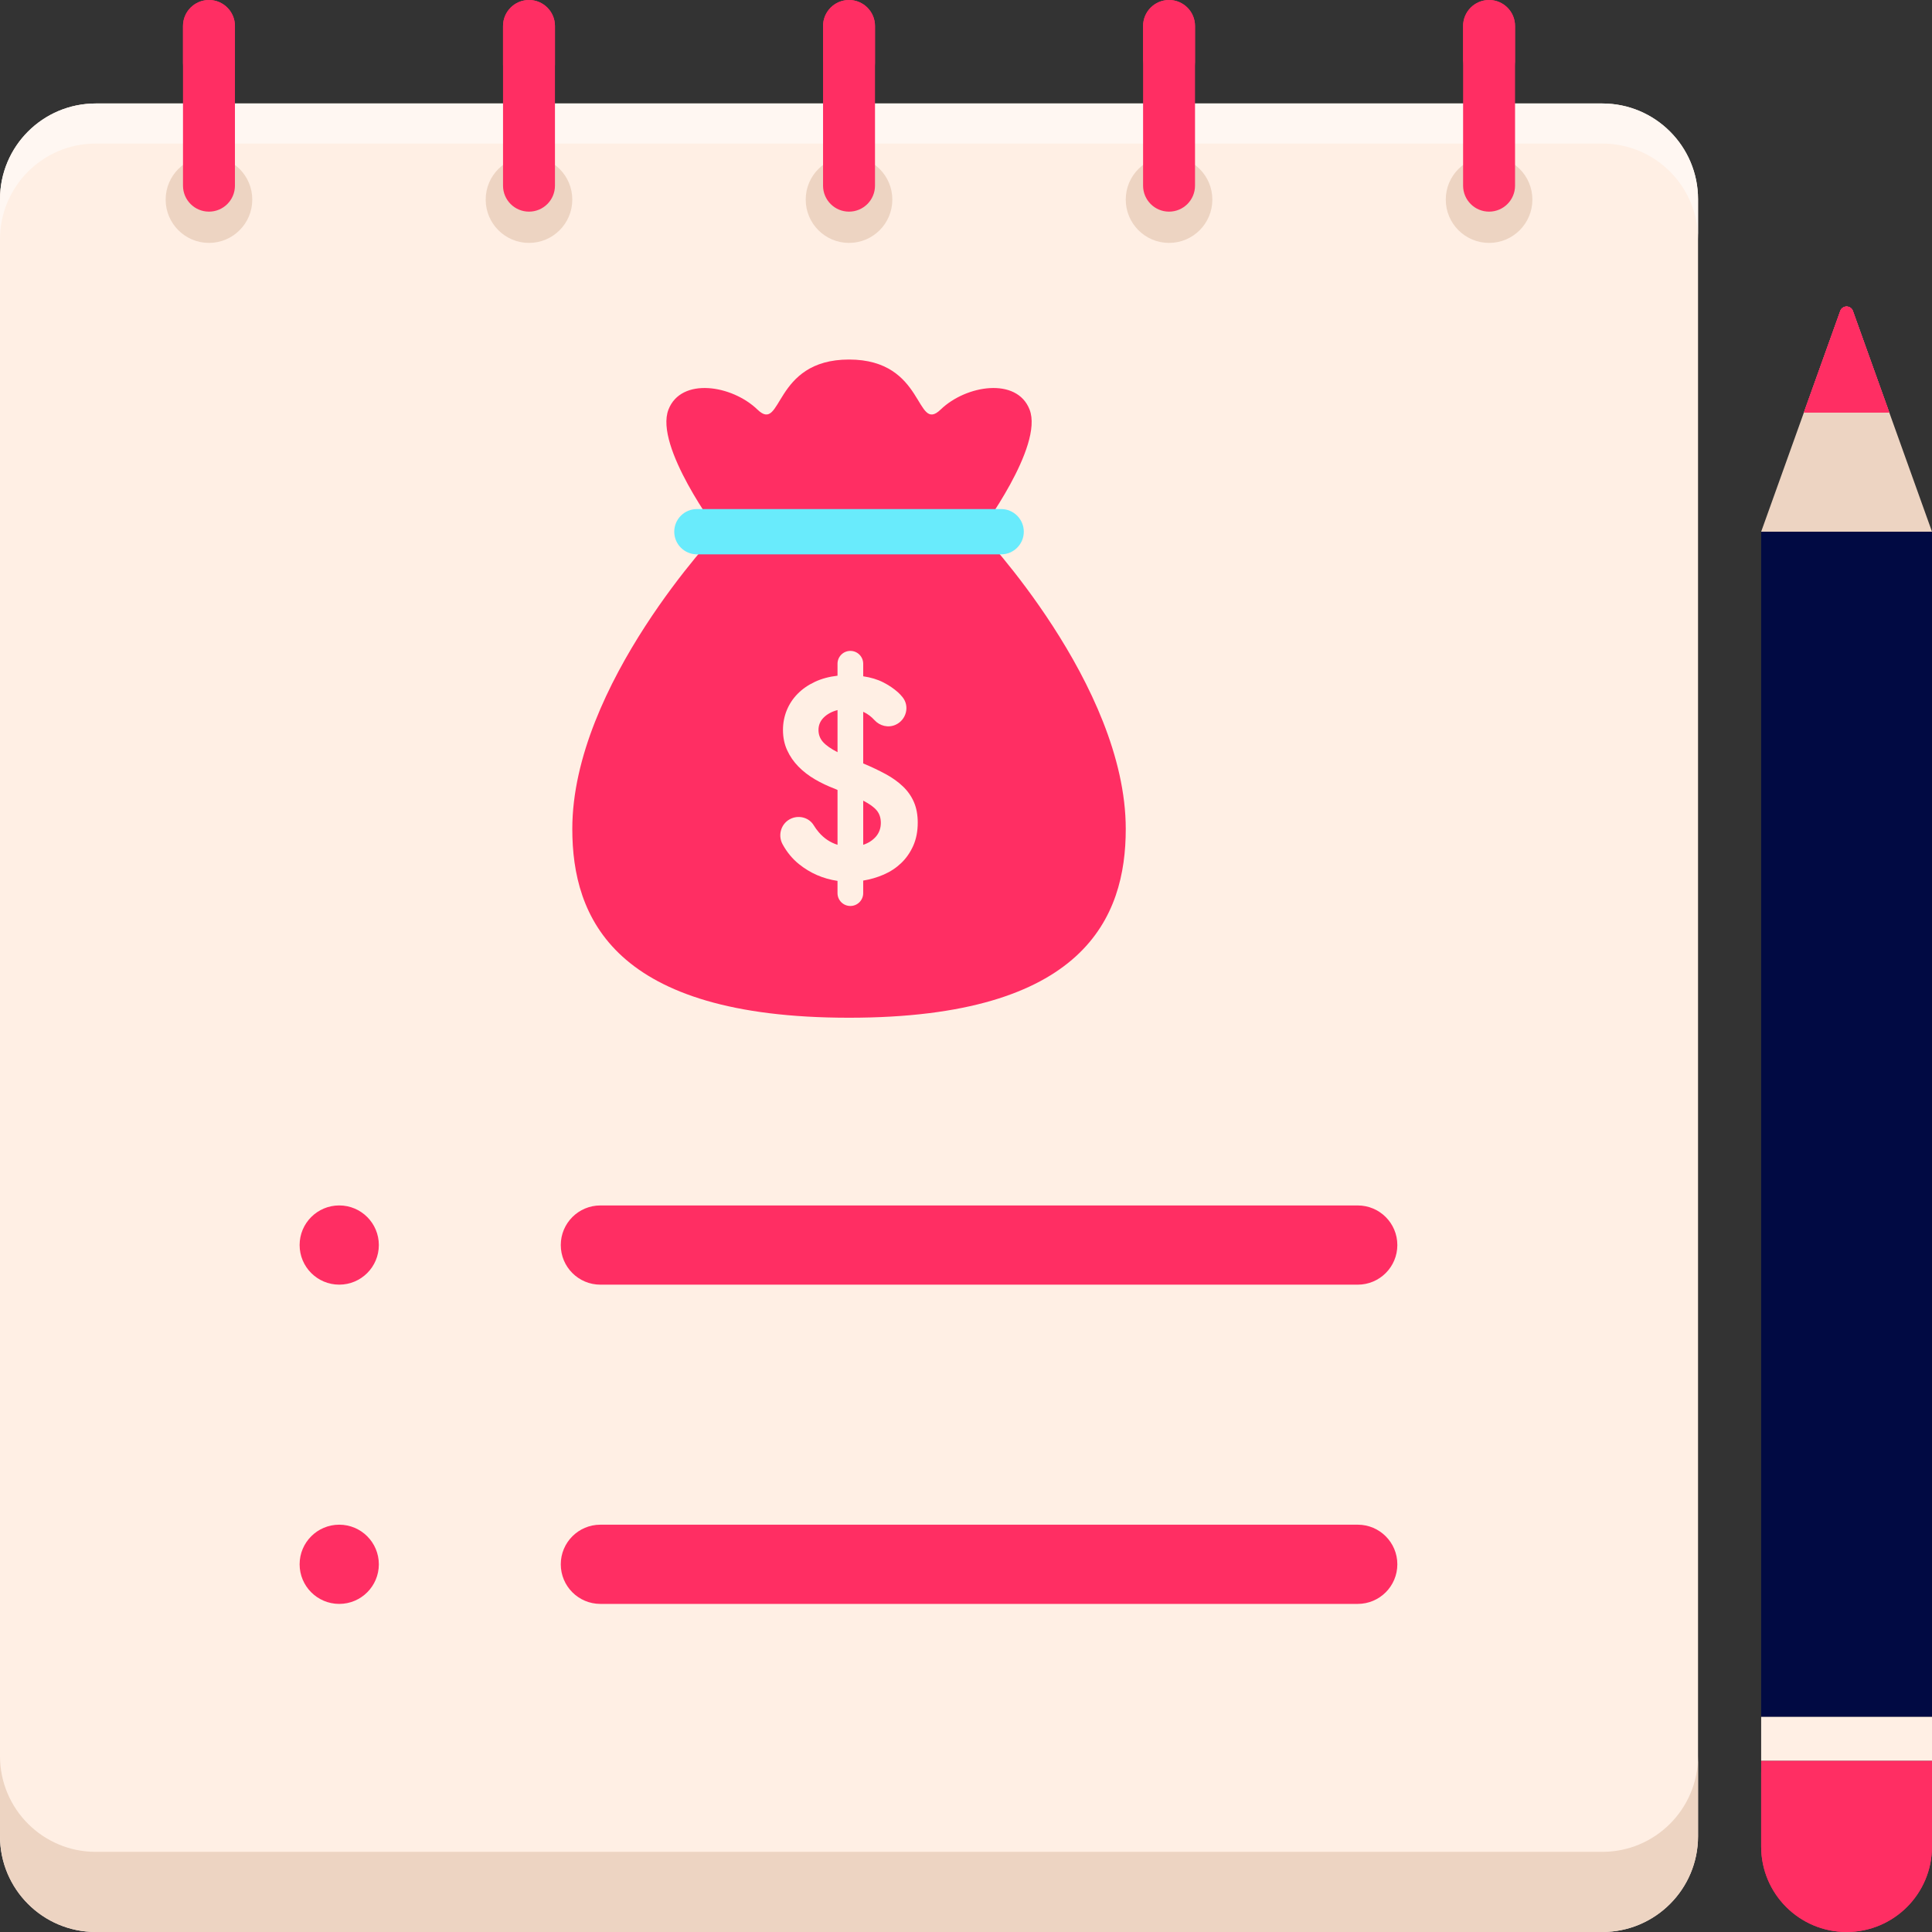 <?xml version="1.0"?>
<svg xmlns="http://www.w3.org/2000/svg" height="512px" viewBox="0 0 512 512" width="512px" class=""><rect x="0" y="0" width="512" height="512" fill="#333333" stroke="none"/><g><path d="m25.371 512h399.254c14.012 0 25.371-11.359 25.371-25.371v-433.836c0-14.012-11.359-25.371-25.371-25.371h-399.254c-14.012 0-25.371 11.359-25.371 25.371v433.836c0 14.012 11.359 25.371 25.371 25.371zm0 0" fill="#ffefe4" data-original="#FFEFE4" class=""/><path d="m424.629 27.422h-399.258c-14.012 0-25.371 11.359-25.371 25.371v10.625c0-14.016 11.359-25.375 25.371-25.375h399.258c14.012 0 25.371 11.359 25.371 25.375v-10.625c0-14.012-11.359-25.371-25.371-25.371zm0 0" fill="#fff7f2" data-original="#FFF7F2" class=""/><path d="m424.629 490.758h-399.258c-14.012 0-25.371-11.363-25.371-25.375v21.242c0 14.016 11.359 25.375 25.371 25.375h399.258c14.012 0 25.371-11.359 25.371-25.371v-21.246c0 14.012-11.359 25.375-25.371 25.375zm0 0" fill="#edd4c2" data-original="#EDD4C2" class=""/><path d="m359.812 340.449h-200.703c-5.801 0-10.496-4.699-10.496-10.496s4.699-10.496 10.496-10.496h200.703c5.797 0 10.496 4.699 10.496 10.496s-4.699 10.496-10.496 10.496zm0 0" fill="#6770e6" data-original="#6770E6" class="" style="fill:#FF2E63" data-old_color="#6770e6"/><path d="m359.812 425.051h-200.703c-5.801 0-10.496-4.699-10.496-10.496 0-5.797 4.699-10.496 10.496-10.496h200.703c5.797 0 10.496 4.699 10.496 10.496 0 5.797-4.699 10.496-10.496 10.496zm0 0" fill="#6770e6" data-original="#6770E6" class="" style="fill:#FF2E63" data-old_color="#6770e6"/><path d="m66.855 52.898c0 6.336-5.137 11.477-11.477 11.477-6.336 0-11.477-5.141-11.477-11.477 0-6.34 5.141-11.477 11.477-11.477 6.34 0 11.477 5.137 11.477 11.477zm0 0" fill="#edd4c2" data-original="#EDD4C2" class=""/><path d="m55.379 56.086c-3.801 0-6.883-3.082-6.883-6.883v-42.32c0-3.801 3.082-6.883 6.883-6.883 3.801 0 6.883 3.082 6.883 6.883v42.32c0 3.801-3.078 6.883-6.883 6.883zm0 0" fill="#6770e6" data-original="#6770E6" class="" style="fill:#FF2E63" data-old_color="#6770e6"/><path d="m55.379 0c-3.801 0-6.883 3.082-6.883 6.883v10.621c0-3.801 3.082-6.883 6.883-6.883 3.801 0 6.883 3.082 6.883 6.883v-10.621c0-3.801-3.078-6.883-6.883-6.883zm0 0" fill="#8f95e6" data-original="#8F95E6" class="" style="fill:#FF2E63" data-old_color="#8f95e6"/><path d="m151.664 52.898c0 6.336-5.137 11.477-11.473 11.477-6.34 0-11.477-5.141-11.477-11.477 0-6.34 5.137-11.477 11.477-11.477 6.336 0 11.473 5.137 11.473 11.477zm0 0" fill="#edd4c2" data-original="#EDD4C2" class=""/><path d="m140.191 56.086c-3.801 0-6.883-3.082-6.883-6.883v-42.32c0-3.801 3.082-6.883 6.883-6.883 3.797 0 6.879 3.082 6.879 6.883v42.32c0 3.801-3.078 6.883-6.879 6.883zm0 0" fill="#6770e6" data-original="#6770E6" class="" style="fill:#FF2E63" data-old_color="#6770e6"/><path d="m140.191 0c-3.801 0-6.883 3.082-6.883 6.883v10.621c0-3.801 3.078-6.883 6.883-6.883 3.797 0 6.879 3.082 6.879 6.883v-10.621c0-3.801-3.082-6.883-6.879-6.883zm0 0" fill="#8f95e6" data-original="#8F95E6" class="" style="fill:#FF2E63" data-old_color="#8f95e6"/><path d="m321.285 52.898c0 6.336-5.137 11.477-11.477 11.477-6.336 0-11.473-5.141-11.473-11.477 0-6.34 5.137-11.477 11.473-11.477 6.34 0 11.477 5.137 11.477 11.477zm0 0" fill="#edd4c2" data-original="#EDD4C2" class=""/><path d="m309.809 56.086c-3.797 0-6.879-3.082-6.879-6.883v-42.32c0-3.801 3.082-6.883 6.879-6.883 3.801 0 6.883 3.082 6.883 6.883v42.32c0 3.801-3.082 6.883-6.883 6.883zm0 0" fill="#6770e6" data-original="#6770E6" class="" style="fill:#FF2E63" data-old_color="#6770e6"/><path d="m309.809 0c-3.797 0-6.879 3.082-6.879 6.883v10.621c0-3.801 3.078-6.883 6.879-6.883 3.801 0 6.883 3.082 6.883 6.883v-10.621c0-3.801-3.082-6.883-6.883-6.883zm0 0" fill="#8f95e6" data-original="#8F95E6" class="" style="fill:#FF2E63" data-old_color="#8f95e6"/><path d="m236.477 52.898c0 6.336-5.137 11.477-11.477 11.477s-11.477-5.141-11.477-11.477c0-6.34 5.137-11.477 11.477-11.477s11.477 5.137 11.477 11.477zm0 0" fill="#edd4c2" data-original="#EDD4C2" class=""/><path d="m225 56.086c-3.801 0-6.883-3.082-6.883-6.883v-42.32c0-3.801 3.082-6.883 6.883-6.883s6.883 3.082 6.883 6.883v42.32c0 3.801-3.082 6.883-6.883 6.883zm0 0" fill="#6770e6" data-original="#6770E6" class="" style="fill:#FF2E63" data-old_color="#6770e6"/><path d="m225 0c-3.801 0-6.883 3.082-6.883 6.883v10.621c0-3.801 3.082-6.883 6.883-6.883s6.883 3.082 6.883 6.883v-10.621c0-3.801-3.082-6.883-6.883-6.883zm0 0" fill="#8f95e6" data-original="#8F95E6" class="" style="fill:#FF2E63" data-old_color="#8f95e6"/><path d="m406.098 52.898c0 6.336-5.141 11.477-11.477 11.477-6.34 0-11.477-5.141-11.477-11.477 0-6.34 5.137-11.477 11.477-11.477 6.336 0 11.477 5.137 11.477 11.477zm0 0" fill="#edd4c2" data-original="#EDD4C2" class=""/><path d="m394.621 56.086c-3.801 0-6.883-3.082-6.883-6.883v-42.32c0-3.801 3.082-6.883 6.883-6.883 3.801 0 6.883 3.082 6.883 6.883v42.32c0 3.801-3.082 6.883-6.883 6.883zm0 0" fill="#6770e6" data-original="#6770E6" class="" style="fill:#FF2E63" data-old_color="#6770e6"/><path d="m394.617 0c-3.801 0-6.883 3.082-6.883 6.883v10.621c0-3.801 3.082-6.883 6.883-6.883 3.801 0 6.883 3.082 6.883 6.883v-10.621c.004-3.801-3.078-6.883-6.883-6.883zm0 0" fill="#8f95e6" data-original="#8F95E6" class="" style="fill:#FF2E63" data-old_color="#8f95e6"/><path d="m512 454.984h-45.273v-314.059h45.273zm0 0" fill="#ff8354" data-original="#FF8354" class="active-path" style="fill:#010A43" data-old_color="#ff8354"/><path d="m512 466.652h-45.273v-11.664h45.273zm0 0" fill="#ffefe4" data-original="#FFEFE4" class=""/><path d="m466.727 466.648h45.273v22.715c0 12.504-10.133 22.637-22.637 22.637-12.5 0-22.637-10.133-22.637-22.637zm0 0" fill="#6770e6" data-original="#6770E6" class="" style="fill:#FF2E63" data-old_color="#6770e6"/><path d="m489.363 492c-12.5 0-22.637-10.133-22.637-22.637v20c0 12.504 10.137 22.637 22.637 22.637 12.504 0 22.637-10.133 22.637-22.637v-20c0 12.504-10.133 22.637-22.637 22.637zm0 0" fill="#5861c7" data-original="#5861C7" class="" style="fill:#FF2E63" data-old_color="#5861c7"/><path d="m466.727 140.906 20.965-58.492c.562-1.57 2.781-1.57 3.344 0l20.965 58.492zm0 0" fill="#edd4c2" data-original="#EDD4C2" class=""/><path d="m478.043 109.328h22.637l-9.645-26.914c-.562-1.57-2.785-1.57-3.348 0zm0 0" fill="#5861c7" data-original="#5861C7" class="" style="fill:#FF2E63" data-old_color="#5861c7"/><path d="m478.043 109.328h22.637l-9.645-26.914c-.562-1.57-2.785-1.57-3.348 0zm0 0" fill="#5861c7" data-original="#5861C7" class="" style="fill:#FF2E63" data-old_color="#5861c7"/><path d="m486.883 92.414c.836-1.57 4.125-1.57 4.957 0l8.559 16.121-9.363-26.121c-.562-1.57-2.781-1.57-3.344 0l-9.359 26.113zm0 0" fill="#8f95e6" data-original="#8F95E6" class="" style="fill:#FF2E63" data-old_color="#8f95e6"/><path d="m259.707 140.906s16.938-22.621 13.141-32.371c-3.367-8.641-16.832-6.508-23.566 0-6.734 6.508-3.953-13.254-24.281-13.254s-17.547 19.762-24.281 13.254c-6.734-6.508-20.199-8.641-23.566 0-3.797 9.75 13.141 32.371 13.141 32.371s-38.629 40.547-38.629 78.785c0 23.363 10.891 50.02 73.336 50.02s73.336-26.656 73.336-50.02c0-38.238-38.629-78.785-38.629-78.785zm0 0" fill="#6770e6" data-original="#6770E6" class="" style="fill:#FF2E63" data-old_color="#6770e6"/><path d="m265.316 146.906h-80.633c-3.312 0-6-2.688-6-6s2.688-6 6-6h80.633c3.312 0 6 2.688 6 6s-2.688 6-6 6zm0 0" fill="#69ebfc" data-original="#69EBFC" class="" style="fill:#69EBFC"/><path d="m221.953 233.445c-3.824-.562-7.223-2.039-10.211-4.438-1.738-1.398-3.188-3.148-4.344-5.258-1.402-2.559-.305-5.773 2.395-6.879 2.148-.875 4.664-.133 5.863 1.855.387.637.828 1.25 1.328 1.828 1.375 1.609 3.031 2.719 4.969 3.328v-14.527l-.684-.309c-1.887-.711-3.66-1.551-5.316-2.523-1.656-.969-3.109-2.09-4.355-3.363-1.254-1.273-2.25-2.715-2.984-4.32-.742-1.609-1.117-3.402-1.117-5.395 0-1.832.336-3.566.996-5.199.668-1.629 1.617-3.082 2.871-4.359 1.25-1.273 2.762-2.332 4.551-3.172 1.781-.844 3.793-1.387 6.035-1.645v-3.172c0-1.879 1.523-3.402 3.406-3.402 1.879 0 3.402 1.523 3.402 3.402v3.328c2.043.305 3.816.84 5.316 1.609 1.504.762 2.793 1.652 3.902 2.637.426.379.84.828 1.23 1.316 1.93 2.418.949 6.031-1.879 7.293-1.934.863-4.164.32-5.59-1.246-.75-.824-1.73-1.633-2.98-2.203v13.688c2.199.918 4.18 1.863 5.969 2.832 1.781.969 3.309 2.062 4.586 3.289 1.277 1.223 2.242 2.613 2.902 4.164.668 1.559.996 3.355.996 5.395 0 2.293-.395 4.336-1.18 6.113-.797 1.785-1.848 3.316-3.18 4.59-1.328 1.273-2.867 2.297-4.625 3.062-1.758.762-3.586 1.297-5.469 1.602v3.328c0 1.879-1.523 3.402-3.402 3.402-1.883 0-3.406-1.523-3.406-3.402v-3.25zm-5.043-39.996c0 1.223.395 2.281 1.184 3.172.793.895 2.078 1.801 3.859 2.719v-11.164c-1.531.406-2.746 1.066-3.668 1.984-.922.922-1.375 2.016-1.375 3.289zm16.52 24.625c0-1.324-.359-2.426-1.078-3.289-.711-.867-1.906-1.734-3.59-2.602v11.699c1.379-.453 2.5-1.184 3.367-2.176.859-.996 1.301-2.207 1.301-3.633zm0 0" fill="#ffefe4" data-original="#FFEFE4" class=""/><g fill="#6770e6"><path d="m100.395 329.949c0 5.797-4.699 10.496-10.496 10.496-5.797 0-10.496-4.699-10.496-10.496s4.699-10.496 10.496-10.496c5.797 0 10.496 4.699 10.496 10.496zm0 0" data-original="#6770E6" class="" style="fill:#FF2E63" data-old_color="#6770E6"/><path d="m100.395 414.555c0 5.797-4.699 10.496-10.496 10.496-5.797 0-10.496-4.699-10.496-10.496 0-5.797 4.699-10.496 10.496-10.496 5.797 0 10.496 4.699 10.496 10.496zm0 0" data-original="#6770E6" class="" style="fill:#FF2E63" data-old_color="#6770E6"/></g></g> </svg>
